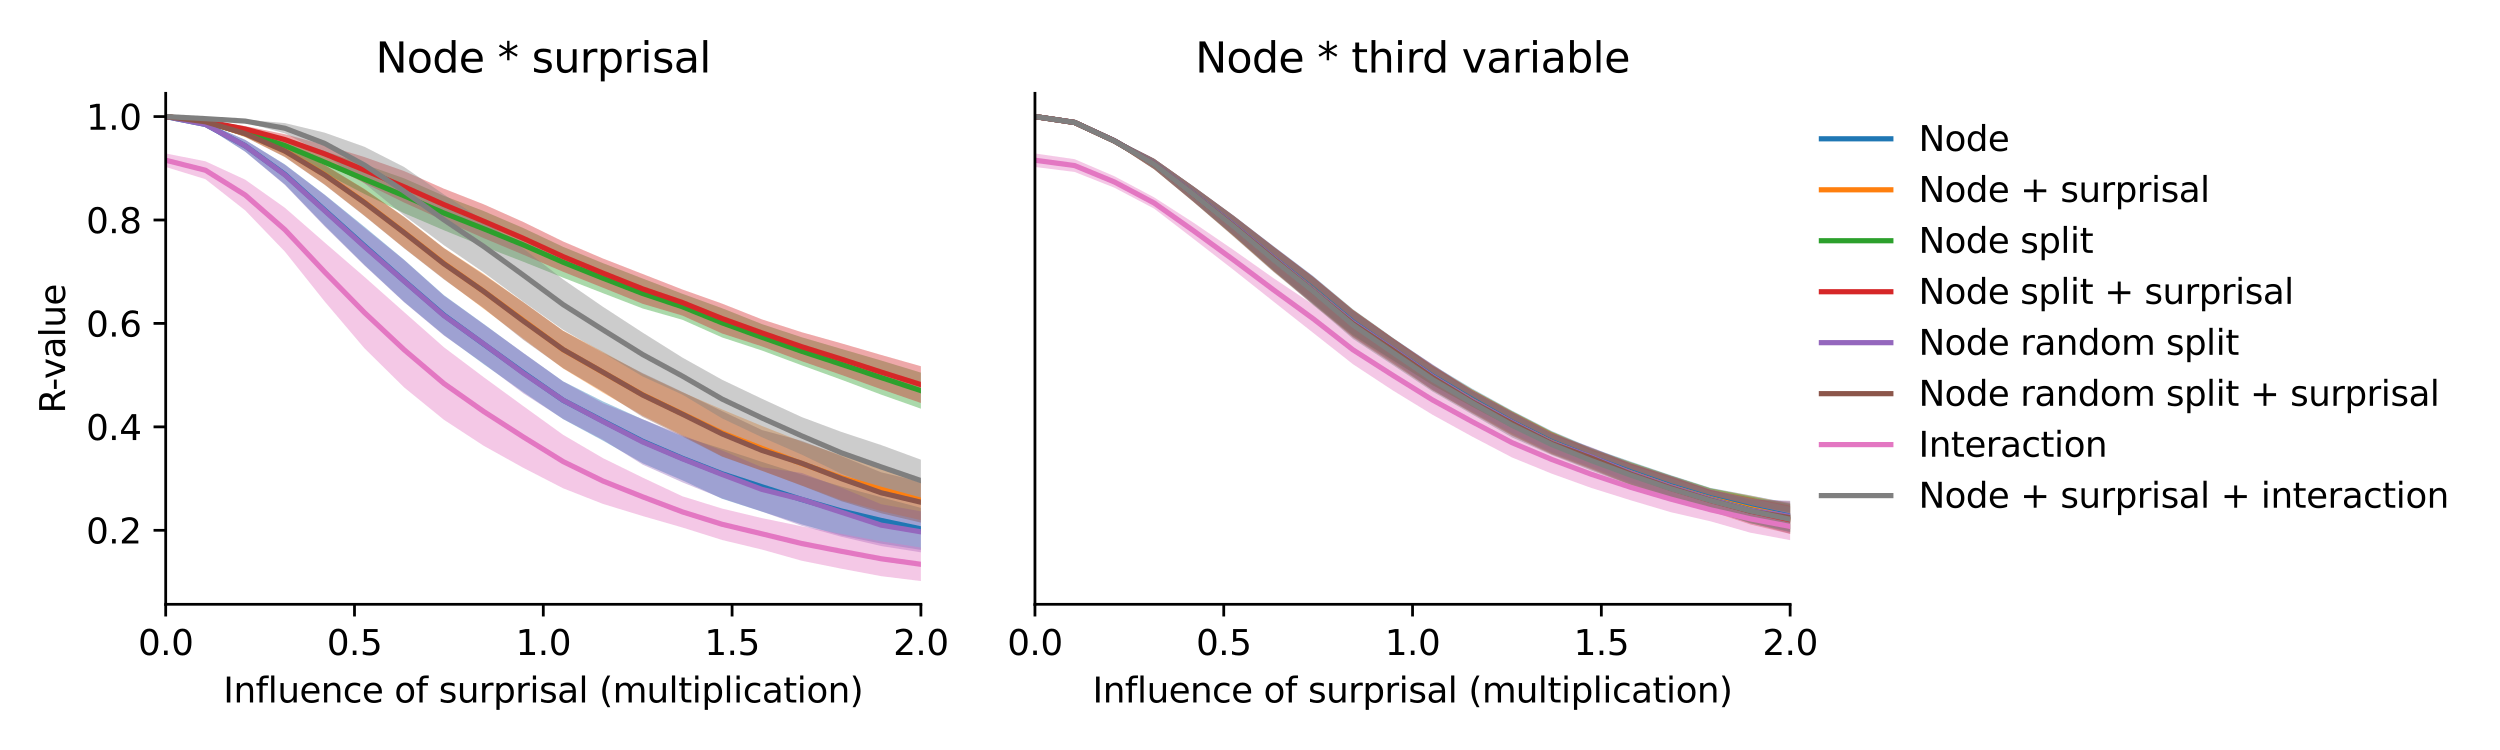 <?xml version="1.0" encoding="utf-8" standalone="no"?>
<!DOCTYPE svg PUBLIC "-//W3C//DTD SVG 1.1//EN"
  "http://www.w3.org/Graphics/SVG/1.1/DTD/svg11.dtd">
<svg xmlns:xlink="http://www.w3.org/1999/xlink" width="720pt" height="216pt" viewBox="0 0 720 216" xmlns="http://www.w3.org/2000/svg" version="1.1">
 <defs>
  <style type="text/css">*{stroke-linejoin: round; stroke-linecap: butt}</style>
 </defs>
 <g id="figure_1">
  <g id="patch_1">
   <path d="M 0 216 
L 720 216 
L 720 0 
L 0 0 
z
" style="fill: #ffffff"/>
  </g>
  <g id="axes_1">
   <g id="patch_2">
    <path d="M 47.72 174.04 
L 265.215 174.04 
L 265.215 26.88 
L 47.72 26.88 
z
" style="fill: #ffffff"/>
   </g>
   <g id="PolyCollection_1">
    <path d="M 47.72 33.569 
L 47.72 33.569 
L 59.167 36.377 
L 70.614 43.67 
L 82.061 53.126 
L 93.508 64.981 
L 104.956 76.305 
L 116.403 86.96 
L 127.85 96.498 
L 139.297 104.893 
L 150.744 112.954 
L 162.191 120.732 
L 173.638 126.903 
L 185.085 133.412 
L 196.532 138.33 
L 207.979 143.664 
L 219.427 147.345 
L 230.874 151.013 
L 242.321 154.215 
L 253.768 156.567 
L 265.215 158.374 
L 265.215 146.268 
L 265.215 146.268 
L 253.768 143.209 
L 242.321 140.114 
L 230.874 136.681 
L 219.427 133.029 
L 207.979 129.249 
L 196.532 125.667 
L 185.085 120.778 
L 173.638 115.607 
L 162.191 109.841 
L 150.744 101.703 
L 139.297 93.299 
L 127.85 85.021 
L 116.403 74.826 
L 104.956 65.315 
L 93.508 56.068 
L 82.061 47.361 
L 70.614 40.291 
L 59.167 35.286 
L 47.72 33.569 
z
" clip-path="url(#p7ab591a602)" style="fill: #1f77b4; fill-opacity: 0.4"/>
   </g>
   <g id="PolyCollection_2">
    <path d="M 47.72 33.569 
L 47.72 33.569 
L 59.167 35.473 
L 70.614 39.464 
L 82.061 45.169 
L 93.508 53.138 
L 104.956 62.09 
L 116.403 71.436 
L 127.85 80.333 
L 139.297 88.944 
L 150.744 97.578 
L 162.191 106.148 
L 173.638 113.105 
L 185.085 119.73 
L 196.532 125.384 
L 207.979 131.422 
L 219.427 135.601 
L 230.874 139.8 
L 242.321 144.047 
L 253.768 147.222 
L 265.215 149.807 
L 265.215 138.332 
L 265.215 138.332 
L 253.768 134.654 
L 242.321 131.109 
L 230.874 127.203 
L 219.427 122.679 
L 207.979 117.93 
L 196.532 112.997 
L 185.085 107.657 
L 173.638 101.317 
L 162.191 95.257 
L 150.744 87.049 
L 139.297 78.87 
L 127.85 71.417 
L 116.403 62.474 
L 104.956 54.413 
L 93.508 47.481 
L 82.061 41.757 
L 70.614 37.478 
L 59.167 34.656 
L 47.72 33.569 
z
" clip-path="url(#p7ab591a602)" style="fill: #ff7f0e; fill-opacity: 0.4"/>
   </g>
   <g id="PolyCollection_3">
    <path d="M 47.72 33.569 
L 47.72 33.569 
L 59.167 35.675 
L 70.614 39.29 
L 82.061 43.947 
L 93.508 49.887 
L 104.956 55.871 
L 116.403 61.419 
L 127.85 66.316 
L 139.297 70.981 
L 150.744 75.401 
L 162.191 79.977 
L 173.638 84.438 
L 185.085 88.845 
L 196.532 92.098 
L 207.979 97.193 
L 219.427 100.945 
L 230.874 105.203 
L 242.321 109.357 
L 253.768 113.656 
L 265.215 117.702 
L 265.215 107.317 
L 265.215 107.317 
L 253.768 103.827 
L 242.321 100.487 
L 230.874 97.128 
L 219.427 93.333 
L 207.979 88.78 
L 196.532 84.608 
L 185.085 80.215 
L 173.638 75.782 
L 162.191 71.098 
L 150.744 65.695 
L 139.297 60.777 
L 127.85 56.41 
L 116.403 51.369 
L 104.956 47.348 
L 93.508 43.554 
L 82.061 39.918 
L 70.614 37.073 
L 59.167 34.824 
L 47.72 33.569 
z
" clip-path="url(#p7ab591a602)" style="fill: #2ca02c; fill-opacity: 0.4"/>
   </g>
   <g id="PolyCollection_4">
    <path d="M 47.72 33.57 
L 47.72 33.57 
L 59.167 35.315 
L 70.614 38.022 
L 82.061 41.754 
L 93.508 46.893 
L 104.956 52.73 
L 116.403 58.351 
L 127.85 63.513 
L 139.297 68.588 
L 150.744 73.379 
L 162.191 78.285 
L 173.638 82.861 
L 185.085 87.508 
L 196.532 90.891 
L 207.979 96.057 
L 219.427 99.76 
L 230.874 104.023 
L 242.321 107.982 
L 253.768 112.105 
L 265.215 116.061 
L 265.215 105.472 
L 265.215 105.472 
L 253.768 102.219 
L 242.321 98.878 
L 230.874 95.67 
L 219.427 91.981 
L 207.979 87.445 
L 196.532 83.377 
L 185.085 78.906 
L 173.638 74.447 
L 162.191 69.551 
L 150.744 63.945 
L 139.297 58.836 
L 127.85 54.349 
L 116.403 49.277 
L 104.956 45.235 
L 93.508 41.739 
L 82.061 38.662 
L 70.614 36.323 
L 59.167 34.567 
L 47.72 33.57 
z
" clip-path="url(#p7ab591a602)" style="fill: #d62728; fill-opacity: 0.4"/>
   </g>
   <g id="PolyCollection_5">
    <path d="M 47.72 33.569 
L 47.72 33.569 
L 59.167 36.383 
L 70.614 43.681 
L 82.061 53.27 
L 93.508 65.205 
L 104.956 76.453 
L 116.403 87.05 
L 127.85 96.627 
L 139.297 104.712 
L 150.744 113.312 
L 162.191 120.659 
L 173.638 126.654 
L 185.085 133.812 
L 196.532 138.92 
L 207.979 143.549 
L 219.427 147.327 
L 230.874 151.428 
L 242.321 154.596 
L 253.768 157.262 
L 265.215 159.08 
L 265.215 147.262 
L 265.215 147.262 
L 253.768 145.22 
L 242.321 140.45 
L 230.874 136.203 
L 219.427 134.564 
L 207.979 129.741 
L 196.532 125.355 
L 185.085 120.741 
L 173.638 116.111 
L 162.191 109.882 
L 150.744 101.66 
L 139.297 93.386 
L 127.85 85.162 
L 116.403 74.908 
L 104.956 65.604 
L 93.508 56.154 
L 82.061 47.466 
L 70.614 40.292 
L 59.167 35.286 
L 47.72 33.569 
z
" clip-path="url(#p7ab591a602)" style="fill: #9467bd; fill-opacity: 0.4"/>
   </g>
   <g id="PolyCollection_6">
    <path d="M 47.72 33.57 
L 47.72 33.57 
L 59.167 35.475 
L 70.614 39.484 
L 82.061 45.27 
L 93.508 53.233 
L 104.956 62.19 
L 116.403 71.52 
L 127.85 80.472 
L 139.297 88.756 
L 150.744 97.901 
L 162.191 106.062 
L 173.638 112.803 
L 185.085 120.081 
L 196.532 125.703 
L 207.979 131.54 
L 219.427 135.572 
L 230.874 139.871 
L 242.321 144.346 
L 253.768 147.822 
L 265.215 150.515 
L 265.215 138.772 
L 265.215 138.772 
L 253.768 136.016 
L 242.321 131.353 
L 230.874 126.956 
L 219.427 123.851 
L 207.979 118.41 
L 196.532 112.87 
L 185.085 107.446 
L 173.638 101.576 
L 162.191 95.292 
L 150.744 87.038 
L 139.297 79.1 
L 127.85 71.473 
L 116.403 62.518 
L 104.956 54.515 
L 93.508 47.551 
L 82.061 41.767 
L 70.614 37.483 
L 59.167 34.658 
L 47.72 33.57 
z
" clip-path="url(#p7ab591a602)" style="fill: #8c564b; fill-opacity: 0.4"/>
   </g>
   <g id="PolyCollection_7">
    <path d="M 47.72 44.197 
L 47.72 48.09 
L 59.167 51.609 
L 70.614 60.591 
L 82.061 72.484 
L 93.508 86.831 
L 104.956 100.306 
L 116.403 111.59 
L 127.85 120.901 
L 139.297 128.387 
L 150.744 134.749 
L 162.191 140.637 
L 173.638 145.126 
L 185.085 148.625 
L 196.532 151.923 
L 207.979 155.526 
L 219.427 158.273 
L 230.874 161.491 
L 242.321 163.788 
L 253.768 165.936 
L 265.215 167.351 
L 265.215 157.692 
L 265.215 157.692 
L 253.768 155.917 
L 242.321 153.766 
L 230.874 151.576 
L 219.427 149.212 
L 207.979 146.476 
L 196.532 142.934 
L 185.085 137.552 
L 173.638 131.938 
L 162.191 125.238 
L 150.744 116.983 
L 139.297 108.624 
L 127.85 100.01 
L 116.403 89.897 
L 104.956 79.741 
L 93.508 69.851 
L 82.061 59.85 
L 70.614 51.742 
L 59.167 46.451 
L 47.72 44.197 
z
" clip-path="url(#p7ab591a602)" style="fill: #e377c2; fill-opacity: 0.4"/>
   </g>
   <g id="PolyCollection_8">
    <path d="M 47.72 33.569 
L 47.72 33.57 
L 59.167 34.255 
L 70.614 35.285 
L 82.061 38.418 
L 93.508 44.421 
L 104.956 52.81 
L 116.403 62.066 
L 127.85 70.626 
L 139.297 78.46 
L 150.744 86.918 
L 162.191 95.001 
L 173.638 101.61 
L 185.085 108.42 
L 196.532 113.658 
L 207.979 120.505 
L 219.427 125.925 
L 230.874 130.936 
L 242.321 136.442 
L 253.768 140.768 
L 265.215 144.423 
L 265.215 132.386 
L 265.215 132.386 
L 253.768 128.172 
L 242.321 124.39 
L 230.874 120.115 
L 219.427 114.834 
L 207.979 109.378 
L 196.532 102.984 
L 185.085 95.796 
L 173.638 88.35 
L 162.191 80.47 
L 150.744 71.611 
L 139.297 63.51 
L 127.85 56.014 
L 116.403 48.107 
L 104.956 42.275 
L 93.508 38.206 
L 82.061 35.448 
L 70.614 34.466 
L 59.167 34.089 
L 47.72 33.569 
z
" clip-path="url(#p7ab591a602)" style="fill: #7f7f7f; fill-opacity: 0.4"/>
   </g>
   <g id="matplotlib.axis_1">
    <g id="xtick_1">
     <g id="line2d_1">
      <defs>
       <path id="m43d981a187" d="M 0 0 
L 0 3.5 
" style="stroke: #000000; stroke-width: 0.8"/>
      </defs>
      <g>
       <use xlink:href="#m43d981a187" x="47.72" y="174.04" style="stroke: #000000; stroke-width: 0.8"/>
      </g>
     </g>
     <g id="text_1">
      <!-- 0.0 -->
      <g transform="translate(39.768 188.638)scale(0.1 -0.1)">
       <defs>
        <path id="DejaVuSans-30" d="M 2034 4250 
Q 1547 4250 1301 3770 
Q 1056 3291 1056 2328 
Q 1056 1369 1301 889 
Q 1547 409 2034 409 
Q 2525 409 2770 889 
Q 3016 1369 3016 2328 
Q 3016 3291 2770 3770 
Q 2525 4250 2034 4250 
z
M 2034 4750 
Q 2819 4750 3233 4129 
Q 3647 3509 3647 2328 
Q 3647 1150 3233 529 
Q 2819 -91 2034 -91 
Q 1250 -91 836 529 
Q 422 1150 422 2328 
Q 422 3509 836 4129 
Q 1250 4750 2034 4750 
z
" transform="scale(0.016)"/>
        <path id="DejaVuSans-2e" d="M 684 794 
L 1344 794 
L 1344 0 
L 684 0 
L 684 794 
z
" transform="scale(0.016)"/>
       </defs>
       <use xlink:href="#DejaVuSans-30"/>
       <use xlink:href="#DejaVuSans-2e" x="63.623"/>
       <use xlink:href="#DejaVuSans-30" x="95.41"/>
      </g>
     </g>
    </g>
    <g id="xtick_2">
     <g id="line2d_2">
      <g>
       <use xlink:href="#m43d981a187" x="102.094" y="174.04" style="stroke: #000000; stroke-width: 0.8"/>
      </g>
     </g>
     <g id="text_2">
      <!-- 0.5 -->
      <g transform="translate(94.142 188.638)scale(0.1 -0.1)">
       <defs>
        <path id="DejaVuSans-35" d="M 691 4666 
L 3169 4666 
L 3169 4134 
L 1269 4134 
L 1269 2991 
Q 1406 3038 1543 3061 
Q 1681 3084 1819 3084 
Q 2600 3084 3056 2656 
Q 3513 2228 3513 1497 
Q 3513 744 3044 326 
Q 2575 -91 1722 -91 
Q 1428 -91 1123 -41 
Q 819 9 494 109 
L 494 744 
Q 775 591 1075 516 
Q 1375 441 1709 441 
Q 2250 441 2565 725 
Q 2881 1009 2881 1497 
Q 2881 1984 2565 2268 
Q 2250 2553 1709 2553 
Q 1456 2553 1204 2497 
Q 953 2441 691 2322 
L 691 4666 
z
" transform="scale(0.016)"/>
       </defs>
       <use xlink:href="#DejaVuSans-30"/>
       <use xlink:href="#DejaVuSans-2e" x="63.623"/>
       <use xlink:href="#DejaVuSans-35" x="95.41"/>
      </g>
     </g>
    </g>
    <g id="xtick_3">
     <g id="line2d_3">
      <g>
       <use xlink:href="#m43d981a187" x="156.468" y="174.04" style="stroke: #000000; stroke-width: 0.8"/>
      </g>
     </g>
     <g id="text_3">
      <!-- 1.0 -->
      <g transform="translate(148.516 188.638)scale(0.1 -0.1)">
       <defs>
        <path id="DejaVuSans-31" d="M 794 531 
L 1825 531 
L 1825 4091 
L 703 3866 
L 703 4441 
L 1819 4666 
L 2450 4666 
L 2450 531 
L 3481 531 
L 3481 0 
L 794 0 
L 794 531 
z
" transform="scale(0.016)"/>
       </defs>
       <use xlink:href="#DejaVuSans-31"/>
       <use xlink:href="#DejaVuSans-2e" x="63.623"/>
       <use xlink:href="#DejaVuSans-30" x="95.41"/>
      </g>
     </g>
    </g>
    <g id="xtick_4">
     <g id="line2d_4">
      <g>
       <use xlink:href="#m43d981a187" x="210.841" y="174.04" style="stroke: #000000; stroke-width: 0.8"/>
      </g>
     </g>
     <g id="text_4">
      <!-- 1.5 -->
      <g transform="translate(202.89 188.638)scale(0.1 -0.1)">
       <use xlink:href="#DejaVuSans-31"/>
       <use xlink:href="#DejaVuSans-2e" x="63.623"/>
       <use xlink:href="#DejaVuSans-35" x="95.41"/>
      </g>
     </g>
    </g>
    <g id="xtick_5">
     <g id="line2d_5">
      <g>
       <use xlink:href="#m43d981a187" x="265.215" y="174.04" style="stroke: #000000; stroke-width: 0.8"/>
      </g>
     </g>
     <g id="text_5">
      <!-- 2.0 -->
      <g transform="translate(257.263 188.638)scale(0.1 -0.1)">
       <defs>
        <path id="DejaVuSans-32" d="M 1228 531 
L 3431 531 
L 3431 0 
L 469 0 
L 469 531 
Q 828 903 1448 1529 
Q 2069 2156 2228 2338 
Q 2531 2678 2651 2914 
Q 2772 3150 2772 3378 
Q 2772 3750 2511 3984 
Q 2250 4219 1831 4219 
Q 1534 4219 1204 4116 
Q 875 4013 500 3803 
L 500 4441 
Q 881 4594 1212 4672 
Q 1544 4750 1819 4750 
Q 2544 4750 2975 4387 
Q 3406 4025 3406 3419 
Q 3406 3131 3298 2873 
Q 3191 2616 2906 2266 
Q 2828 2175 2409 1742 
Q 1991 1309 1228 531 
z
" transform="scale(0.016)"/>
       </defs>
       <use xlink:href="#DejaVuSans-32"/>
       <use xlink:href="#DejaVuSans-2e" x="63.623"/>
       <use xlink:href="#DejaVuSans-30" x="95.41"/>
      </g>
     </g>
    </g>
    <g id="text_6">
     <!-- Influence of surprisal (multiplication) -->
     <g transform="translate(64.321 202.317)scale(0.1 -0.1)">
      <defs>
       <path id="DejaVuSans-49" d="M 628 4666 
L 1259 4666 
L 1259 0 
L 628 0 
L 628 4666 
z
" transform="scale(0.016)"/>
       <path id="DejaVuSans-6e" d="M 3513 2113 
L 3513 0 
L 2938 0 
L 2938 2094 
Q 2938 2591 2744 2837 
Q 2550 3084 2163 3084 
Q 1697 3084 1428 2787 
Q 1159 2491 1159 1978 
L 1159 0 
L 581 0 
L 581 3500 
L 1159 3500 
L 1159 2956 
Q 1366 3272 1645 3428 
Q 1925 3584 2291 3584 
Q 2894 3584 3203 3211 
Q 3513 2838 3513 2113 
z
" transform="scale(0.016)"/>
       <path id="DejaVuSans-66" d="M 2375 4863 
L 2375 4384 
L 1825 4384 
Q 1516 4384 1395 4259 
Q 1275 4134 1275 3809 
L 1275 3500 
L 2222 3500 
L 2222 3053 
L 1275 3053 
L 1275 0 
L 697 0 
L 697 3053 
L 147 3053 
L 147 3500 
L 697 3500 
L 697 3744 
Q 697 4328 969 4595 
Q 1241 4863 1831 4863 
L 2375 4863 
z
" transform="scale(0.016)"/>
       <path id="DejaVuSans-6c" d="M 603 4863 
L 1178 4863 
L 1178 0 
L 603 0 
L 603 4863 
z
" transform="scale(0.016)"/>
       <path id="DejaVuSans-75" d="M 544 1381 
L 544 3500 
L 1119 3500 
L 1119 1403 
Q 1119 906 1312 657 
Q 1506 409 1894 409 
Q 2359 409 2629 706 
Q 2900 1003 2900 1516 
L 2900 3500 
L 3475 3500 
L 3475 0 
L 2900 0 
L 2900 538 
Q 2691 219 2414 64 
Q 2138 -91 1772 -91 
Q 1169 -91 856 284 
Q 544 659 544 1381 
z
M 1991 3584 
L 1991 3584 
z
" transform="scale(0.016)"/>
       <path id="DejaVuSans-65" d="M 3597 1894 
L 3597 1613 
L 953 1613 
Q 991 1019 1311 708 
Q 1631 397 2203 397 
Q 2534 397 2845 478 
Q 3156 559 3463 722 
L 3463 178 
Q 3153 47 2828 -22 
Q 2503 -91 2169 -91 
Q 1331 -91 842 396 
Q 353 884 353 1716 
Q 353 2575 817 3079 
Q 1281 3584 2069 3584 
Q 2775 3584 3186 3129 
Q 3597 2675 3597 1894 
z
M 3022 2063 
Q 3016 2534 2758 2815 
Q 2500 3097 2075 3097 
Q 1594 3097 1305 2825 
Q 1016 2553 972 2059 
L 3022 2063 
z
" transform="scale(0.016)"/>
       <path id="DejaVuSans-63" d="M 3122 3366 
L 3122 2828 
Q 2878 2963 2633 3030 
Q 2388 3097 2138 3097 
Q 1578 3097 1268 2742 
Q 959 2388 959 1747 
Q 959 1106 1268 751 
Q 1578 397 2138 397 
Q 2388 397 2633 464 
Q 2878 531 3122 666 
L 3122 134 
Q 2881 22 2623 -34 
Q 2366 -91 2075 -91 
Q 1284 -91 818 406 
Q 353 903 353 1747 
Q 353 2603 823 3093 
Q 1294 3584 2113 3584 
Q 2378 3584 2631 3529 
Q 2884 3475 3122 3366 
z
" transform="scale(0.016)"/>
       <path id="DejaVuSans-20" transform="scale(0.016)"/>
       <path id="DejaVuSans-6f" d="M 1959 3097 
Q 1497 3097 1228 2736 
Q 959 2375 959 1747 
Q 959 1119 1226 758 
Q 1494 397 1959 397 
Q 2419 397 2687 759 
Q 2956 1122 2956 1747 
Q 2956 2369 2687 2733 
Q 2419 3097 1959 3097 
z
M 1959 3584 
Q 2709 3584 3137 3096 
Q 3566 2609 3566 1747 
Q 3566 888 3137 398 
Q 2709 -91 1959 -91 
Q 1206 -91 779 398 
Q 353 888 353 1747 
Q 353 2609 779 3096 
Q 1206 3584 1959 3584 
z
" transform="scale(0.016)"/>
       <path id="DejaVuSans-73" d="M 2834 3397 
L 2834 2853 
Q 2591 2978 2328 3040 
Q 2066 3103 1784 3103 
Q 1356 3103 1142 2972 
Q 928 2841 928 2578 
Q 928 2378 1081 2264 
Q 1234 2150 1697 2047 
L 1894 2003 
Q 2506 1872 2764 1633 
Q 3022 1394 3022 966 
Q 3022 478 2636 193 
Q 2250 -91 1575 -91 
Q 1294 -91 989 -36 
Q 684 19 347 128 
L 347 722 
Q 666 556 975 473 
Q 1284 391 1588 391 
Q 1994 391 2212 530 
Q 2431 669 2431 922 
Q 2431 1156 2273 1281 
Q 2116 1406 1581 1522 
L 1381 1569 
Q 847 1681 609 1914 
Q 372 2147 372 2553 
Q 372 3047 722 3315 
Q 1072 3584 1716 3584 
Q 2034 3584 2315 3537 
Q 2597 3491 2834 3397 
z
" transform="scale(0.016)"/>
       <path id="DejaVuSans-72" d="M 2631 2963 
Q 2534 3019 2420 3045 
Q 2306 3072 2169 3072 
Q 1681 3072 1420 2755 
Q 1159 2438 1159 1844 
L 1159 0 
L 581 0 
L 581 3500 
L 1159 3500 
L 1159 2956 
Q 1341 3275 1631 3429 
Q 1922 3584 2338 3584 
Q 2397 3584 2469 3576 
Q 2541 3569 2628 3553 
L 2631 2963 
z
" transform="scale(0.016)"/>
       <path id="DejaVuSans-70" d="M 1159 525 
L 1159 -1331 
L 581 -1331 
L 581 3500 
L 1159 3500 
L 1159 2969 
Q 1341 3281 1617 3432 
Q 1894 3584 2278 3584 
Q 2916 3584 3314 3078 
Q 3713 2572 3713 1747 
Q 3713 922 3314 415 
Q 2916 -91 2278 -91 
Q 1894 -91 1617 61 
Q 1341 213 1159 525 
z
M 3116 1747 
Q 3116 2381 2855 2742 
Q 2594 3103 2138 3103 
Q 1681 3103 1420 2742 
Q 1159 2381 1159 1747 
Q 1159 1113 1420 752 
Q 1681 391 2138 391 
Q 2594 391 2855 752 
Q 3116 1113 3116 1747 
z
" transform="scale(0.016)"/>
       <path id="DejaVuSans-69" d="M 603 3500 
L 1178 3500 
L 1178 0 
L 603 0 
L 603 3500 
z
M 603 4863 
L 1178 4863 
L 1178 4134 
L 603 4134 
L 603 4863 
z
" transform="scale(0.016)"/>
       <path id="DejaVuSans-61" d="M 2194 1759 
Q 1497 1759 1228 1600 
Q 959 1441 959 1056 
Q 959 750 1161 570 
Q 1363 391 1709 391 
Q 2188 391 2477 730 
Q 2766 1069 2766 1631 
L 2766 1759 
L 2194 1759 
z
M 3341 1997 
L 3341 0 
L 2766 0 
L 2766 531 
Q 2569 213 2275 61 
Q 1981 -91 1556 -91 
Q 1019 -91 701 211 
Q 384 513 384 1019 
Q 384 1609 779 1909 
Q 1175 2209 1959 2209 
L 2766 2209 
L 2766 2266 
Q 2766 2663 2505 2880 
Q 2244 3097 1772 3097 
Q 1472 3097 1187 3025 
Q 903 2953 641 2809 
L 641 3341 
Q 956 3463 1253 3523 
Q 1550 3584 1831 3584 
Q 2591 3584 2966 3190 
Q 3341 2797 3341 1997 
z
" transform="scale(0.016)"/>
       <path id="DejaVuSans-28" d="M 1984 4856 
Q 1566 4138 1362 3434 
Q 1159 2731 1159 2009 
Q 1159 1288 1364 580 
Q 1569 -128 1984 -844 
L 1484 -844 
Q 1016 -109 783 600 
Q 550 1309 550 2009 
Q 550 2706 781 3412 
Q 1013 4119 1484 4856 
L 1984 4856 
z
" transform="scale(0.016)"/>
       <path id="DejaVuSans-6d" d="M 3328 2828 
Q 3544 3216 3844 3400 
Q 4144 3584 4550 3584 
Q 5097 3584 5394 3201 
Q 5691 2819 5691 2113 
L 5691 0 
L 5113 0 
L 5113 2094 
Q 5113 2597 4934 2840 
Q 4756 3084 4391 3084 
Q 3944 3084 3684 2787 
Q 3425 2491 3425 1978 
L 3425 0 
L 2847 0 
L 2847 2094 
Q 2847 2600 2669 2842 
Q 2491 3084 2119 3084 
Q 1678 3084 1418 2786 
Q 1159 2488 1159 1978 
L 1159 0 
L 581 0 
L 581 3500 
L 1159 3500 
L 1159 2956 
Q 1356 3278 1631 3431 
Q 1906 3584 2284 3584 
Q 2666 3584 2933 3390 
Q 3200 3197 3328 2828 
z
" transform="scale(0.016)"/>
       <path id="DejaVuSans-74" d="M 1172 4494 
L 1172 3500 
L 2356 3500 
L 2356 3053 
L 1172 3053 
L 1172 1153 
Q 1172 725 1289 603 
Q 1406 481 1766 481 
L 2356 481 
L 2356 0 
L 1766 0 
Q 1100 0 847 248 
Q 594 497 594 1153 
L 594 3053 
L 172 3053 
L 172 3500 
L 594 3500 
L 594 4494 
L 1172 4494 
z
" transform="scale(0.016)"/>
       <path id="DejaVuSans-29" d="M 513 4856 
L 1013 4856 
Q 1481 4119 1714 3412 
Q 1947 2706 1947 2009 
Q 1947 1309 1714 600 
Q 1481 -109 1013 -844 
L 513 -844 
Q 928 -128 1133 580 
Q 1338 1288 1338 2009 
Q 1338 2731 1133 3434 
Q 928 4138 513 4856 
z
" transform="scale(0.016)"/>
      </defs>
      <use xlink:href="#DejaVuSans-49"/>
      <use xlink:href="#DejaVuSans-6e" x="29.492"/>
      <use xlink:href="#DejaVuSans-66" x="92.871"/>
      <use xlink:href="#DejaVuSans-6c" x="128.076"/>
      <use xlink:href="#DejaVuSans-75" x="155.859"/>
      <use xlink:href="#DejaVuSans-65" x="219.238"/>
      <use xlink:href="#DejaVuSans-6e" x="280.762"/>
      <use xlink:href="#DejaVuSans-63" x="344.141"/>
      <use xlink:href="#DejaVuSans-65" x="399.121"/>
      <use xlink:href="#DejaVuSans-20" x="460.645"/>
      <use xlink:href="#DejaVuSans-6f" x="492.432"/>
      <use xlink:href="#DejaVuSans-66" x="553.613"/>
      <use xlink:href="#DejaVuSans-20" x="588.818"/>
      <use xlink:href="#DejaVuSans-73" x="620.605"/>
      <use xlink:href="#DejaVuSans-75" x="672.705"/>
      <use xlink:href="#DejaVuSans-72" x="736.084"/>
      <use xlink:href="#DejaVuSans-70" x="777.197"/>
      <use xlink:href="#DejaVuSans-72" x="840.674"/>
      <use xlink:href="#DejaVuSans-69" x="881.787"/>
      <use xlink:href="#DejaVuSans-73" x="909.57"/>
      <use xlink:href="#DejaVuSans-61" x="961.67"/>
      <use xlink:href="#DejaVuSans-6c" x="1022.949"/>
      <use xlink:href="#DejaVuSans-20" x="1050.732"/>
      <use xlink:href="#DejaVuSans-28" x="1082.52"/>
      <use xlink:href="#DejaVuSans-6d" x="1121.533"/>
      <use xlink:href="#DejaVuSans-75" x="1218.945"/>
      <use xlink:href="#DejaVuSans-6c" x="1282.324"/>
      <use xlink:href="#DejaVuSans-74" x="1310.107"/>
      <use xlink:href="#DejaVuSans-69" x="1349.316"/>
      <use xlink:href="#DejaVuSans-70" x="1377.1"/>
      <use xlink:href="#DejaVuSans-6c" x="1440.576"/>
      <use xlink:href="#DejaVuSans-69" x="1468.359"/>
      <use xlink:href="#DejaVuSans-63" x="1496.143"/>
      <use xlink:href="#DejaVuSans-61" x="1551.123"/>
      <use xlink:href="#DejaVuSans-74" x="1612.402"/>
      <use xlink:href="#DejaVuSans-69" x="1651.611"/>
      <use xlink:href="#DejaVuSans-6f" x="1679.395"/>
      <use xlink:href="#DejaVuSans-6e" x="1740.576"/>
      <use xlink:href="#DejaVuSans-29" x="1803.955"/>
     </g>
    </g>
   </g>
   <g id="matplotlib.axis_2">
    <g id="ytick_1">
     <g id="line2d_6">
      <defs>
       <path id="m4051626577" d="M 0 0 
L -3.5 0 
" style="stroke: #000000; stroke-width: 0.8"/>
      </defs>
      <g>
       <use xlink:href="#m4051626577" x="47.72" y="152.724" style="stroke: #000000; stroke-width: 0.8"/>
      </g>
     </g>
     <g id="text_7">
      <!-- 0.2 -->
      <g transform="translate(24.817 156.523)scale(0.1 -0.1)">
       <use xlink:href="#DejaVuSans-30"/>
       <use xlink:href="#DejaVuSans-2e" x="63.623"/>
       <use xlink:href="#DejaVuSans-32" x="95.41"/>
      </g>
     </g>
    </g>
    <g id="ytick_2">
     <g id="line2d_7">
      <g>
       <use xlink:href="#m4051626577" x="47.72" y="122.935" style="stroke: #000000; stroke-width: 0.8"/>
      </g>
     </g>
     <g id="text_8">
      <!-- 0.4 -->
      <g transform="translate(24.817 126.734)scale(0.1 -0.1)">
       <defs>
        <path id="DejaVuSans-34" d="M 2419 4116 
L 825 1625 
L 2419 1625 
L 2419 4116 
z
M 2253 4666 
L 3047 4666 
L 3047 1625 
L 3713 1625 
L 3713 1100 
L 3047 1100 
L 3047 0 
L 2419 0 
L 2419 1100 
L 313 1100 
L 313 1709 
L 2253 4666 
z
" transform="scale(0.016)"/>
       </defs>
       <use xlink:href="#DejaVuSans-30"/>
       <use xlink:href="#DejaVuSans-2e" x="63.623"/>
       <use xlink:href="#DejaVuSans-34" x="95.41"/>
      </g>
     </g>
    </g>
    <g id="ytick_3">
     <g id="line2d_8">
      <g>
       <use xlink:href="#m4051626577" x="47.72" y="93.146" style="stroke: #000000; stroke-width: 0.8"/>
      </g>
     </g>
     <g id="text_9">
      <!-- 0.6 -->
      <g transform="translate(24.817 96.946)scale(0.1 -0.1)">
       <defs>
        <path id="DejaVuSans-36" d="M 2113 2584 
Q 1688 2584 1439 2293 
Q 1191 2003 1191 1497 
Q 1191 994 1439 701 
Q 1688 409 2113 409 
Q 2538 409 2786 701 
Q 3034 994 3034 1497 
Q 3034 2003 2786 2293 
Q 2538 2584 2113 2584 
z
M 3366 4563 
L 3366 3988 
Q 3128 4100 2886 4159 
Q 2644 4219 2406 4219 
Q 1781 4219 1451 3797 
Q 1122 3375 1075 2522 
Q 1259 2794 1537 2939 
Q 1816 3084 2150 3084 
Q 2853 3084 3261 2657 
Q 3669 2231 3669 1497 
Q 3669 778 3244 343 
Q 2819 -91 2113 -91 
Q 1303 -91 875 529 
Q 447 1150 447 2328 
Q 447 3434 972 4092 
Q 1497 4750 2381 4750 
Q 2619 4750 2861 4703 
Q 3103 4656 3366 4563 
z
" transform="scale(0.016)"/>
       </defs>
       <use xlink:href="#DejaVuSans-30"/>
       <use xlink:href="#DejaVuSans-2e" x="63.623"/>
       <use xlink:href="#DejaVuSans-36" x="95.41"/>
      </g>
     </g>
    </g>
    <g id="ytick_4">
     <g id="line2d_9">
      <g>
       <use xlink:href="#m4051626577" x="47.72" y="63.358" style="stroke: #000000; stroke-width: 0.8"/>
      </g>
     </g>
     <g id="text_10">
      <!-- 0.8 -->
      <g transform="translate(24.817 67.157)scale(0.1 -0.1)">
       <defs>
        <path id="DejaVuSans-38" d="M 2034 2216 
Q 1584 2216 1326 1975 
Q 1069 1734 1069 1313 
Q 1069 891 1326 650 
Q 1584 409 2034 409 
Q 2484 409 2743 651 
Q 3003 894 3003 1313 
Q 3003 1734 2745 1975 
Q 2488 2216 2034 2216 
z
M 1403 2484 
Q 997 2584 770 2862 
Q 544 3141 544 3541 
Q 544 4100 942 4425 
Q 1341 4750 2034 4750 
Q 2731 4750 3128 4425 
Q 3525 4100 3525 3541 
Q 3525 3141 3298 2862 
Q 3072 2584 2669 2484 
Q 3125 2378 3379 2068 
Q 3634 1759 3634 1313 
Q 3634 634 3220 271 
Q 2806 -91 2034 -91 
Q 1263 -91 848 271 
Q 434 634 434 1313 
Q 434 1759 690 2068 
Q 947 2378 1403 2484 
z
M 1172 3481 
Q 1172 3119 1398 2916 
Q 1625 2713 2034 2713 
Q 2441 2713 2670 2916 
Q 2900 3119 2900 3481 
Q 2900 3844 2670 4047 
Q 2441 4250 2034 4250 
Q 1625 4250 1398 4047 
Q 1172 3844 1172 3481 
z
" transform="scale(0.016)"/>
       </defs>
       <use xlink:href="#DejaVuSans-30"/>
       <use xlink:href="#DejaVuSans-2e" x="63.623"/>
       <use xlink:href="#DejaVuSans-38" x="95.41"/>
      </g>
     </g>
    </g>
    <g id="ytick_5">
     <g id="line2d_10">
      <g>
       <use xlink:href="#m4051626577" x="47.72" y="33.569" style="stroke: #000000; stroke-width: 0.8"/>
      </g>
     </g>
     <g id="text_11">
      <!-- 1.0 -->
      <g transform="translate(24.817 37.368)scale(0.1 -0.1)">
       <use xlink:href="#DejaVuSans-31"/>
       <use xlink:href="#DejaVuSans-2e" x="63.623"/>
       <use xlink:href="#DejaVuSans-30" x="95.41"/>
      </g>
     </g>
    </g>
    <g id="text_12">
     <!-- R-value -->
     <g transform="translate(18.737 119.065)rotate(-90)scale(0.1 -0.1)">
      <defs>
       <path id="DejaVuSans-52" d="M 2841 2188 
Q 3044 2119 3236 1894 
Q 3428 1669 3622 1275 
L 4263 0 
L 3584 0 
L 2988 1197 
Q 2756 1666 2539 1819 
Q 2322 1972 1947 1972 
L 1259 1972 
L 1259 0 
L 628 0 
L 628 4666 
L 2053 4666 
Q 2853 4666 3247 4331 
Q 3641 3997 3641 3322 
Q 3641 2881 3436 2590 
Q 3231 2300 2841 2188 
z
M 1259 4147 
L 1259 2491 
L 2053 2491 
Q 2509 2491 2742 2702 
Q 2975 2913 2975 3322 
Q 2975 3731 2742 3939 
Q 2509 4147 2053 4147 
L 1259 4147 
z
" transform="scale(0.016)"/>
       <path id="DejaVuSans-2d" d="M 313 2009 
L 1997 2009 
L 1997 1497 
L 313 1497 
L 313 2009 
z
" transform="scale(0.016)"/>
       <path id="DejaVuSans-76" d="M 191 3500 
L 800 3500 
L 1894 563 
L 2988 3500 
L 3597 3500 
L 2284 0 
L 1503 0 
L 191 3500 
z
" transform="scale(0.016)"/>
      </defs>
      <use xlink:href="#DejaVuSans-52"/>
      <use xlink:href="#DejaVuSans-2d" x="65.482"/>
      <use xlink:href="#DejaVuSans-76" x="98.941"/>
      <use xlink:href="#DejaVuSans-61" x="158.121"/>
      <use xlink:href="#DejaVuSans-6c" x="219.4"/>
      <use xlink:href="#DejaVuSans-75" x="247.184"/>
      <use xlink:href="#DejaVuSans-65" x="310.562"/>
     </g>
    </g>
   </g>
   <g id="line2d_11">
    <path d="M 47.72 33.569 
L 59.167 35.831 
L 70.614 41.98 
L 82.061 50.243 
L 93.508 60.524 
L 104.956 70.81 
L 116.403 80.893 
L 127.85 90.76 
L 139.297 99.096 
L 150.744 107.329 
L 162.191 115.286 
L 173.638 121.255 
L 185.085 127.095 
L 196.532 131.999 
L 207.979 136.456 
L 219.427 140.187 
L 230.874 143.847 
L 242.321 147.164 
L 253.768 149.888 
L 265.215 152.321 
" clip-path="url(#p7ab591a602)" style="fill: none; stroke: #1f77b4; stroke-width: 1.5; stroke-linecap: square"/>
   </g>
   <g id="line2d_12">
    <path d="M 47.72 33.569 
L 59.167 35.065 
L 70.614 38.471 
L 82.061 43.463 
L 93.508 50.31 
L 104.956 58.251 
L 116.403 66.955 
L 127.85 75.875 
L 139.297 83.907 
L 150.744 92.313 
L 162.191 100.703 
L 173.638 107.211 
L 185.085 113.693 
L 196.532 119.191 
L 207.979 124.676 
L 219.427 129.14 
L 230.874 133.502 
L 242.321 137.578 
L 253.768 140.938 
L 265.215 144.07 
" clip-path="url(#p7ab591a602)" style="fill: none; stroke: #ff7f0e; stroke-width: 1.5; stroke-linecap: square"/>
   </g>
   <g id="line2d_13">
    <path d="M 47.72 33.569 
L 59.167 35.25 
L 70.614 38.181 
L 82.061 41.932 
L 93.508 46.721 
L 104.956 51.609 
L 116.403 56.394 
L 127.85 61.363 
L 139.297 65.879 
L 150.744 70.548 
L 162.191 75.537 
L 173.638 80.11 
L 185.085 84.53 
L 196.532 88.353 
L 207.979 92.987 
L 219.427 97.139 
L 230.874 101.165 
L 242.321 104.922 
L 253.768 108.741 
L 265.215 112.509 
" clip-path="url(#p7ab591a602)" style="fill: none; stroke: #2ca02c; stroke-width: 1.5; stroke-linecap: square"/>
   </g>
   <g id="line2d_14">
    <path d="M 47.72 33.57 
L 59.167 34.941 
L 70.614 37.173 
L 82.061 40.208 
L 93.508 44.316 
L 104.956 48.982 
L 116.403 53.814 
L 127.85 58.931 
L 139.297 63.712 
L 150.744 68.662 
L 162.191 73.918 
L 173.638 78.654 
L 185.085 83.207 
L 196.532 87.134 
L 207.979 91.751 
L 219.427 95.87 
L 230.874 99.846 
L 242.321 103.43 
L 253.768 107.162 
L 265.215 110.766 
" clip-path="url(#p7ab591a602)" style="fill: none; stroke: #d62728; stroke-width: 1.5; stroke-linecap: square"/>
   </g>
   <g id="line2d_15">
    <path d="M 47.72 33.569 
L 59.167 35.834 
L 70.614 41.987 
L 82.061 50.368 
L 93.508 60.68 
L 104.956 71.029 
L 116.403 80.979 
L 127.85 90.894 
L 139.297 99.049 
L 150.744 107.486 
L 162.191 115.27 
L 173.638 121.382 
L 185.085 127.276 
L 196.532 132.137 
L 207.979 136.645 
L 219.427 140.946 
L 230.874 143.816 
L 242.321 147.523 
L 253.768 151.241 
L 265.215 153.171 
" clip-path="url(#p7ab591a602)" style="fill: none; stroke: #9467bd; stroke-width: 1.5; stroke-linecap: square"/>
   </g>
   <g id="line2d_16">
    <path d="M 47.72 33.57 
L 59.167 35.067 
L 70.614 38.483 
L 82.061 43.519 
L 93.508 50.392 
L 104.956 58.352 
L 116.403 67.019 
L 127.85 75.973 
L 139.297 83.928 
L 150.744 92.469 
L 162.191 100.677 
L 173.638 107.19 
L 185.085 113.764 
L 196.532 119.286 
L 207.979 124.975 
L 219.427 129.712 
L 230.874 133.413 
L 242.321 137.85 
L 253.768 141.919 
L 265.215 144.644 
" clip-path="url(#p7ab591a602)" style="fill: none; stroke: #8c564b; stroke-width: 1.5; stroke-linecap: square"/>
   </g>
   <g id="line2d_17">
    <path d="M 47.72 46.144 
L 59.167 49.03 
L 70.614 56.166 
L 82.061 66.167 
L 93.508 78.341 
L 104.956 90.023 
L 116.403 100.743 
L 127.85 110.456 
L 139.297 118.505 
L 150.744 125.866 
L 162.191 132.937 
L 173.638 138.532 
L 185.085 143.089 
L 196.532 147.429 
L 207.979 151.001 
L 219.427 153.742 
L 230.874 156.534 
L 242.321 158.777 
L 253.768 160.926 
L 265.215 162.521 
" clip-path="url(#p7ab591a602)" style="fill: none; stroke: #e377c2; stroke-width: 1.5; stroke-linecap: square"/>
   </g>
   <g id="line2d_18">
    <path d="M 47.72 33.569 
L 59.167 34.172 
L 70.614 34.875 
L 82.061 36.933 
L 93.508 41.313 
L 104.956 47.543 
L 116.403 55.086 
L 127.85 63.32 
L 139.297 70.985 
L 150.744 79.265 
L 162.191 87.736 
L 173.638 94.98 
L 185.085 102.108 
L 196.532 108.321 
L 207.979 114.941 
L 219.427 120.379 
L 230.874 125.525 
L 242.321 130.416 
L 253.768 134.47 
L 265.215 138.405 
" clip-path="url(#p7ab591a602)" style="fill: none; stroke: #7f7f7f; stroke-width: 1.5; stroke-linecap: square"/>
   </g>
   <g id="patch_3">
    <path d="M 47.72 174.04 
L 47.72 26.88 
" style="fill: none; stroke: #000000; stroke-width: 0.8; stroke-linejoin: miter; stroke-linecap: square"/>
   </g>
   <g id="patch_4">
    <path d="M 47.72 174.04 
L 265.215 174.04 
" style="fill: none; stroke: #000000; stroke-width: 0.8; stroke-linejoin: miter; stroke-linecap: square"/>
   </g>
   <g id="text_13">
    <!-- Node * surprisal -->
    <g transform="translate(108.186 20.88)scale(0.12 -0.12)">
     <defs>
      <path id="DejaVuSans-4e" d="M 628 4666 
L 1478 4666 
L 3547 763 
L 3547 4666 
L 4159 4666 
L 4159 0 
L 3309 0 
L 1241 3903 
L 1241 0 
L 628 0 
L 628 4666 
z
" transform="scale(0.016)"/>
      <path id="DejaVuSans-64" d="M 2906 2969 
L 2906 4863 
L 3481 4863 
L 3481 0 
L 2906 0 
L 2906 525 
Q 2725 213 2448 61 
Q 2172 -91 1784 -91 
Q 1150 -91 751 415 
Q 353 922 353 1747 
Q 353 2572 751 3078 
Q 1150 3584 1784 3584 
Q 2172 3584 2448 3432 
Q 2725 3281 2906 2969 
z
M 947 1747 
Q 947 1113 1208 752 
Q 1469 391 1925 391 
Q 2381 391 2643 752 
Q 2906 1113 2906 1747 
Q 2906 2381 2643 2742 
Q 2381 3103 1925 3103 
Q 1469 3103 1208 2742 
Q 947 2381 947 1747 
z
" transform="scale(0.016)"/>
      <path id="DejaVuSans-2a" d="M 3009 3897 
L 1888 3291 
L 3009 2681 
L 2828 2375 
L 1778 3009 
L 1778 1831 
L 1422 1831 
L 1422 3009 
L 372 2375 
L 191 2681 
L 1313 3291 
L 191 3897 
L 372 4206 
L 1422 3572 
L 1422 4750 
L 1778 4750 
L 1778 3572 
L 2828 4206 
L 3009 3897 
z
" transform="scale(0.016)"/>
     </defs>
     <use xlink:href="#DejaVuSans-4e"/>
     <use xlink:href="#DejaVuSans-6f" x="74.805"/>
     <use xlink:href="#DejaVuSans-64" x="135.986"/>
     <use xlink:href="#DejaVuSans-65" x="199.463"/>
     <use xlink:href="#DejaVuSans-20" x="260.986"/>
     <use xlink:href="#DejaVuSans-2a" x="292.773"/>
     <use xlink:href="#DejaVuSans-20" x="342.773"/>
     <use xlink:href="#DejaVuSans-73" x="374.561"/>
     <use xlink:href="#DejaVuSans-75" x="426.66"/>
     <use xlink:href="#DejaVuSans-72" x="490.039"/>
     <use xlink:href="#DejaVuSans-70" x="531.152"/>
     <use xlink:href="#DejaVuSans-72" x="594.629"/>
     <use xlink:href="#DejaVuSans-69" x="635.742"/>
     <use xlink:href="#DejaVuSans-73" x="663.525"/>
     <use xlink:href="#DejaVuSans-61" x="715.625"/>
     <use xlink:href="#DejaVuSans-6c" x="776.904"/>
    </g>
   </g>
  </g>
  <g id="axes_2">
   <g id="patch_5">
    <path d="M 298.065 174.04 
L 515.56 174.04 
L 515.56 26.88 
L 298.065 26.88 
z
" style="fill: #ffffff"/>
   </g>
   <g id="PolyCollection_9">
    <path d="M 298.065 33.569 
L 298.065 33.569 
L 309.512 35.528 
L 320.959 41.152 
L 332.406 48.532 
L 343.853 57.918 
L 355.301 67.649 
L 366.748 77.662 
L 378.195 86.899 
L 389.642 96.36 
L 401.089 103.935 
L 412.536 111.517 
L 423.983 118.15 
L 435.43 124.817 
L 446.877 130.232 
L 458.324 134.414 
L 469.772 138.892 
L 481.219 142.982 
L 492.666 146.202 
L 504.113 149.687 
L 515.56 152.348 
L 515.56 144.924 
L 515.56 144.924 
L 504.113 142.686 
L 492.666 140.531 
L 481.219 136.866 
L 469.772 132.977 
L 458.324 129.024 
L 446.877 124.136 
L 435.43 118.242 
L 423.983 111.931 
L 412.536 105.058 
L 401.089 97.236 
L 389.642 89.069 
L 378.195 79.517 
L 366.748 70.881 
L 355.301 62.075 
L 343.853 53.731 
L 332.406 45.691 
L 320.959 39.907 
L 309.512 35.004 
L 298.065 33.569 
z
" clip-path="url(#pd16d8bb86c)" style="fill: #1f77b4; fill-opacity: 0.4"/>
   </g>
   <g id="PolyCollection_10">
    <path d="M 298.065 33.569 
L 298.065 33.569 
L 309.512 35.545 
L 320.959 41.215 
L 332.406 48.676 
L 343.853 58.113 
L 355.301 67.924 
L 366.748 77.916 
L 378.195 87.188 
L 389.642 96.81 
L 401.089 104.287 
L 412.536 111.918 
L 423.983 118.524 
L 435.43 125.157 
L 446.877 130.512 
L 458.324 134.783 
L 469.772 139.282 
L 481.219 143.412 
L 492.666 146.599 
L 504.113 150.244 
L 515.56 152.874 
L 515.56 145.051 
L 515.56 145.051 
L 504.113 142.737 
L 492.666 140.661 
L 481.219 136.998 
L 469.772 133.17 
L 458.324 129.184 
L 446.877 124.304 
L 435.43 118.405 
L 423.983 112.145 
L 412.536 105.244 
L 401.089 97.332 
L 389.642 89.181 
L 378.195 79.722 
L 366.748 71.027 
L 355.301 62.161 
L 343.853 53.794 
L 332.406 45.733 
L 320.959 39.938 
L 309.512 35.007 
L 298.065 33.569 
z
" clip-path="url(#pd16d8bb86c)" style="fill: #ff7f0e; fill-opacity: 0.4"/>
   </g>
   <g id="PolyCollection_11">
    <path d="M 298.065 33.569 
L 298.065 33.569 
L 309.512 35.541 
L 320.959 41.22 
L 332.406 48.664 
L 343.853 58.127 
L 355.301 67.962 
L 366.748 78.06 
L 378.195 87.38 
L 389.642 97.046 
L 401.089 104.622 
L 412.536 112.234 
L 423.983 118.868 
L 435.43 125.394 
L 446.877 130.783 
L 458.324 135.103 
L 469.772 139.685 
L 481.219 143.792 
L 492.666 146.965 
L 504.113 150.692 
L 515.56 153.277 
L 515.56 145.212 
L 515.56 145.212 
L 504.113 142.969 
L 492.666 140.661 
L 481.219 137.002 
L 469.772 133.182 
L 458.324 129.221 
L 446.877 124.36 
L 435.43 118.452 
L 423.983 112.229 
L 412.536 105.331 
L 401.089 97.353 
L 389.642 89.253 
L 378.195 79.782 
L 366.748 71.082 
L 355.301 62.199 
L 343.853 53.824 
L 332.406 45.744 
L 320.959 39.953 
L 309.512 35.012 
L 298.065 33.569 
z
" clip-path="url(#pd16d8bb86c)" style="fill: #2ca02c; fill-opacity: 0.4"/>
   </g>
   <g id="PolyCollection_12">
    <path d="M 298.065 33.57 
L 298.065 33.57 
L 309.512 35.548 
L 320.959 41.249 
L 332.406 48.729 
L 343.853 58.206 
L 355.301 68.075 
L 366.748 78.155 
L 378.195 87.478 
L 389.642 97.218 
L 401.089 104.736 
L 412.536 112.338 
L 423.983 119.018 
L 435.43 125.466 
L 446.877 130.864 
L 458.324 135.196 
L 469.772 139.818 
L 481.219 144.002 
L 492.666 147.231 
L 504.113 151.061 
L 515.56 153.77 
L 515.56 145.638 
L 515.56 145.638 
L 504.113 143.282 
L 492.666 141.097 
L 481.219 137.369 
L 469.772 133.527 
L 458.324 129.486 
L 446.877 124.557 
L 435.43 118.622 
L 423.983 112.345 
L 412.536 105.406 
L 401.089 97.394 
L 389.642 89.277 
L 378.195 79.826 
L 366.748 71.101 
L 355.301 62.204 
L 343.853 53.83 
L 332.406 45.747 
L 320.959 39.964 
L 309.512 35.014 
L 298.065 33.57 
z
" clip-path="url(#pd16d8bb86c)" style="fill: #d62728; fill-opacity: 0.4"/>
   </g>
   <g id="PolyCollection_13">
    <path d="M 298.065 33.569 
L 298.065 33.569 
L 309.512 35.53 
L 320.959 41.176 
L 332.406 48.571 
L 343.853 58.017 
L 355.301 67.625 
L 366.748 77.682 
L 378.195 87.587 
L 389.642 96.544 
L 401.089 103.795 
L 412.536 112.012 
L 423.983 118.395 
L 435.43 124.643 
L 446.877 130.272 
L 458.324 134.493 
L 469.772 139.193 
L 481.219 143.456 
L 492.666 146.646 
L 504.113 150.124 
L 515.56 153.252 
L 515.56 144.215 
L 515.56 144.215 
L 504.113 143.732 
L 492.666 140.935 
L 481.219 137.051 
L 469.772 133.406 
L 458.324 128.807 
L 446.877 124.768 
L 435.43 118.666 
L 423.983 112.469 
L 412.536 104.901 
L 401.089 97.359 
L 389.642 89.334 
L 378.195 79.61 
L 366.748 70.916 
L 355.301 62.141 
L 343.853 53.8 
L 332.406 45.708 
L 320.959 39.954 
L 309.512 35.007 
L 298.065 33.569 
z
" clip-path="url(#pd16d8bb86c)" style="fill: #9467bd; fill-opacity: 0.4"/>
   </g>
   <g id="PolyCollection_14">
    <path d="M 298.065 33.57 
L 298.065 33.57 
L 309.512 35.547 
L 320.959 41.245 
L 332.406 48.719 
L 343.853 58.237 
L 355.301 67.905 
L 366.748 77.931 
L 378.195 87.895 
L 389.642 96.983 
L 401.089 104.162 
L 412.536 112.389 
L 423.983 118.798 
L 435.43 124.985 
L 446.877 130.53 
L 458.324 134.873 
L 469.772 139.615 
L 481.219 143.868 
L 492.666 147.017 
L 504.113 150.597 
L 515.56 153.73 
L 515.56 144.417 
L 515.56 144.417 
L 504.113 143.845 
L 492.666 141.099 
L 481.219 137.167 
L 469.772 133.559 
L 458.324 128.967 
L 446.877 124.926 
L 435.43 118.841 
L 423.983 112.669 
L 412.536 105.048 
L 401.089 97.46 
L 389.642 89.45 
L 378.195 79.797 
L 366.748 71.074 
L 355.301 62.224 
L 343.853 53.848 
L 332.406 45.751 
L 320.959 39.981 
L 309.512 35.011 
L 298.065 33.57 
z
" clip-path="url(#pd16d8bb86c)" style="fill: #8c564b; fill-opacity: 0.4"/>
   </g>
   <g id="PolyCollection_15">
    <path d="M 298.065 44.197 
L 298.065 48.09 
L 309.512 49.535 
L 320.959 54.071 
L 332.406 60.099 
L 343.853 68.887 
L 355.301 77.759 
L 366.748 86.833 
L 378.195 95.862 
L 389.642 104.883 
L 401.089 112.42 
L 412.536 119.433 
L 423.983 125.742 
L 435.43 131.739 
L 446.877 136.411 
L 458.324 140.54 
L 469.772 144.126 
L 481.219 147.523 
L 492.666 150.154 
L 504.113 153.421 
L 515.56 155.571 
L 515.56 147.662 
L 515.56 147.662 
L 504.113 145.461 
L 492.666 143.494 
L 481.219 140.002 
L 469.772 136.661 
L 458.324 132.67 
L 446.877 128.224 
L 435.43 123.212 
L 423.983 117.152 
L 412.536 110.911 
L 401.089 103.704 
L 389.642 96.591 
L 378.195 87.735 
L 366.748 80.094 
L 355.301 72.023 
L 343.853 64.215 
L 332.406 56.85 
L 320.959 50.76 
L 309.512 45.851 
L 298.065 44.197 
z
" clip-path="url(#pd16d8bb86c)" style="fill: #e377c2; fill-opacity: 0.4"/>
   </g>
   <g id="PolyCollection_16">
    <path d="M 298.065 33.569 
L 298.065 33.57 
L 309.512 35.556 
L 320.959 41.3 
L 332.406 48.804 
L 343.853 58.298 
L 355.301 68.212 
L 366.748 78.324 
L 378.195 87.747 
L 389.642 97.603 
L 401.089 105.126 
L 412.536 112.753 
L 423.983 119.361 
L 435.43 125.962 
L 446.877 131.05 
L 458.324 135.532 
L 469.772 139.807 
L 481.219 143.827 
L 492.666 146.895 
L 504.113 150.701 
L 515.56 153.16 
L 515.56 145.969 
L 515.56 145.969 
L 504.113 143.568 
L 492.666 141.464 
L 481.219 137.711 
L 469.772 133.975 
L 458.324 129.771 
L 446.877 125.003 
L 435.43 118.947 
L 423.983 112.711 
L 412.536 105.807 
L 401.089 97.811 
L 389.642 89.548 
L 378.195 80.065 
L 366.748 71.278 
L 355.301 62.323 
L 343.853 53.905 
L 332.406 45.802 
L 320.959 39.98 
L 309.512 35.008 
L 298.065 33.569 
z
" clip-path="url(#pd16d8bb86c)" style="fill: #7f7f7f; fill-opacity: 0.4"/>
   </g>
   <g id="matplotlib.axis_3">
    <g id="xtick_6">
     <g id="line2d_19">
      <g>
       <use xlink:href="#m43d981a187" x="298.065" y="174.04" style="stroke: #000000; stroke-width: 0.8"/>
      </g>
     </g>
     <g id="text_14">
      <!-- 0.0 -->
      <g transform="translate(290.113 188.638)scale(0.1 -0.1)">
       <use xlink:href="#DejaVuSans-30"/>
       <use xlink:href="#DejaVuSans-2e" x="63.623"/>
       <use xlink:href="#DejaVuSans-30" x="95.41"/>
      </g>
     </g>
    </g>
    <g id="xtick_7">
     <g id="line2d_20">
      <g>
       <use xlink:href="#m43d981a187" x="352.439" y="174.04" style="stroke: #000000; stroke-width: 0.8"/>
      </g>
     </g>
     <g id="text_15">
      <!-- 0.5 -->
      <g transform="translate(344.487 188.638)scale(0.1 -0.1)">
       <use xlink:href="#DejaVuSans-30"/>
       <use xlink:href="#DejaVuSans-2e" x="63.623"/>
       <use xlink:href="#DejaVuSans-35" x="95.41"/>
      </g>
     </g>
    </g>
    <g id="xtick_8">
     <g id="line2d_21">
      <g>
       <use xlink:href="#m43d981a187" x="406.812" y="174.04" style="stroke: #000000; stroke-width: 0.8"/>
      </g>
     </g>
     <g id="text_16">
      <!-- 1.0 -->
      <g transform="translate(398.861 188.638)scale(0.1 -0.1)">
       <use xlink:href="#DejaVuSans-31"/>
       <use xlink:href="#DejaVuSans-2e" x="63.623"/>
       <use xlink:href="#DejaVuSans-30" x="95.41"/>
      </g>
     </g>
    </g>
    <g id="xtick_9">
     <g id="line2d_22">
      <g>
       <use xlink:href="#m43d981a187" x="461.186" y="174.04" style="stroke: #000000; stroke-width: 0.8"/>
      </g>
     </g>
     <g id="text_17">
      <!-- 1.5 -->
      <g transform="translate(453.235 188.638)scale(0.1 -0.1)">
       <use xlink:href="#DejaVuSans-31"/>
       <use xlink:href="#DejaVuSans-2e" x="63.623"/>
       <use xlink:href="#DejaVuSans-35" x="95.41"/>
      </g>
     </g>
    </g>
    <g id="xtick_10">
     <g id="line2d_23">
      <g>
       <use xlink:href="#m43d981a187" x="515.56" y="174.04" style="stroke: #000000; stroke-width: 0.8"/>
      </g>
     </g>
     <g id="text_18">
      <!-- 2.0 -->
      <g transform="translate(507.608 188.638)scale(0.1 -0.1)">
       <use xlink:href="#DejaVuSans-32"/>
       <use xlink:href="#DejaVuSans-2e" x="63.623"/>
       <use xlink:href="#DejaVuSans-30" x="95.41"/>
      </g>
     </g>
    </g>
    <g id="text_19">
     <!-- Influence of surprisal (multiplication) -->
     <g transform="translate(314.666 202.317)scale(0.1 -0.1)">
      <use xlink:href="#DejaVuSans-49"/>
      <use xlink:href="#DejaVuSans-6e" x="29.492"/>
      <use xlink:href="#DejaVuSans-66" x="92.871"/>
      <use xlink:href="#DejaVuSans-6c" x="128.076"/>
      <use xlink:href="#DejaVuSans-75" x="155.859"/>
      <use xlink:href="#DejaVuSans-65" x="219.238"/>
      <use xlink:href="#DejaVuSans-6e" x="280.762"/>
      <use xlink:href="#DejaVuSans-63" x="344.141"/>
      <use xlink:href="#DejaVuSans-65" x="399.121"/>
      <use xlink:href="#DejaVuSans-20" x="460.645"/>
      <use xlink:href="#DejaVuSans-6f" x="492.432"/>
      <use xlink:href="#DejaVuSans-66" x="553.613"/>
      <use xlink:href="#DejaVuSans-20" x="588.818"/>
      <use xlink:href="#DejaVuSans-73" x="620.605"/>
      <use xlink:href="#DejaVuSans-75" x="672.705"/>
      <use xlink:href="#DejaVuSans-72" x="736.084"/>
      <use xlink:href="#DejaVuSans-70" x="777.197"/>
      <use xlink:href="#DejaVuSans-72" x="840.674"/>
      <use xlink:href="#DejaVuSans-69" x="881.787"/>
      <use xlink:href="#DejaVuSans-73" x="909.57"/>
      <use xlink:href="#DejaVuSans-61" x="961.67"/>
      <use xlink:href="#DejaVuSans-6c" x="1022.949"/>
      <use xlink:href="#DejaVuSans-20" x="1050.732"/>
      <use xlink:href="#DejaVuSans-28" x="1082.52"/>
      <use xlink:href="#DejaVuSans-6d" x="1121.533"/>
      <use xlink:href="#DejaVuSans-75" x="1218.945"/>
      <use xlink:href="#DejaVuSans-6c" x="1282.324"/>
      <use xlink:href="#DejaVuSans-74" x="1310.107"/>
      <use xlink:href="#DejaVuSans-69" x="1349.316"/>
      <use xlink:href="#DejaVuSans-70" x="1377.1"/>
      <use xlink:href="#DejaVuSans-6c" x="1440.576"/>
      <use xlink:href="#DejaVuSans-69" x="1468.359"/>
      <use xlink:href="#DejaVuSans-63" x="1496.143"/>
      <use xlink:href="#DejaVuSans-61" x="1551.123"/>
      <use xlink:href="#DejaVuSans-74" x="1612.402"/>
      <use xlink:href="#DejaVuSans-69" x="1651.611"/>
      <use xlink:href="#DejaVuSans-6f" x="1679.395"/>
      <use xlink:href="#DejaVuSans-6e" x="1740.576"/>
      <use xlink:href="#DejaVuSans-29" x="1803.955"/>
     </g>
    </g>
   </g>
   <g id="line2d_24">
    <path d="M 298.065 33.569 
L 309.512 35.266 
L 320.959 40.529 
L 332.406 47.111 
L 343.853 55.825 
L 355.301 64.862 
L 366.748 74.271 
L 378.195 83.208 
L 389.642 92.715 
L 401.089 100.586 
L 412.536 108.287 
L 423.983 115.041 
L 435.43 121.53 
L 446.877 127.184 
L 458.324 131.719 
L 469.772 135.935 
L 481.219 139.924 
L 492.666 143.366 
L 504.113 146.186 
L 515.56 148.636 
" clip-path="url(#pd16d8bb86c)" style="fill: none; stroke: #1f77b4; stroke-width: 1.5; stroke-linecap: square"/>
   </g>
   <g id="line2d_25">
    <path d="M 298.065 33.569 
L 309.512 35.276 
L 320.959 40.577 
L 332.406 47.204 
L 343.853 55.953 
L 355.301 65.042 
L 366.748 74.471 
L 378.195 83.455 
L 389.642 92.996 
L 401.089 100.81 
L 412.536 108.581 
L 423.983 115.334 
L 435.43 121.781 
L 446.877 127.408 
L 458.324 131.984 
L 469.772 136.226 
L 481.219 140.205 
L 492.666 143.63 
L 504.113 146.491 
L 515.56 148.962 
" clip-path="url(#pd16d8bb86c)" style="fill: none; stroke: #ff7f0e; stroke-width: 1.5; stroke-linecap: square"/>
   </g>
   <g id="line2d_26">
    <path d="M 298.065 33.569 
L 309.512 35.276 
L 320.959 40.587 
L 332.406 47.204 
L 343.853 55.976 
L 355.301 65.081 
L 366.748 74.571 
L 378.195 83.581 
L 389.642 93.15 
L 401.089 100.987 
L 412.536 108.783 
L 423.983 115.549 
L 435.43 121.923 
L 446.877 127.572 
L 458.324 132.162 
L 469.772 136.434 
L 481.219 140.397 
L 492.666 143.813 
L 504.113 146.831 
L 515.56 149.245 
" clip-path="url(#pd16d8bb86c)" style="fill: none; stroke: #2ca02c; stroke-width: 1.5; stroke-linecap: square"/>
   </g>
   <g id="line2d_27">
    <path d="M 298.065 33.57 
L 309.512 35.281 
L 320.959 40.606 
L 332.406 47.238 
L 343.853 56.018 
L 355.301 65.14 
L 366.748 74.628 
L 378.195 83.652 
L 389.642 93.248 
L 401.089 101.065 
L 412.536 108.872 
L 423.983 115.682 
L 435.43 122.044 
L 446.877 127.711 
L 458.324 132.341 
L 469.772 136.672 
L 481.219 140.685 
L 492.666 144.164 
L 504.113 147.172 
L 515.56 149.704 
" clip-path="url(#pd16d8bb86c)" style="fill: none; stroke: #d62728; stroke-width: 1.5; stroke-linecap: square"/>
   </g>
   <g id="line2d_28">
    <path d="M 298.065 33.569 
L 309.512 35.268 
L 320.959 40.565 
L 332.406 47.139 
L 343.853 55.909 
L 355.301 64.883 
L 366.748 74.299 
L 378.195 83.598 
L 389.642 92.939 
L 401.089 100.577 
L 412.536 108.457 
L 423.983 115.432 
L 435.43 121.654 
L 446.877 127.52 
L 458.324 131.65 
L 469.772 136.3 
L 481.219 140.253 
L 492.666 143.791 
L 504.113 146.928 
L 515.56 148.733 
" clip-path="url(#pd16d8bb86c)" style="fill: none; stroke: #9467bd; stroke-width: 1.5; stroke-linecap: square"/>
   </g>
   <g id="line2d_29">
    <path d="M 298.065 33.57 
L 309.512 35.279 
L 320.959 40.613 
L 332.406 47.235 
L 343.853 56.042 
L 355.301 65.064 
L 366.748 74.502 
L 378.195 83.846 
L 389.642 93.216 
L 401.089 100.811 
L 412.536 108.719 
L 423.983 115.733 
L 435.43 121.913 
L 446.877 127.728 
L 458.324 131.92 
L 469.772 136.587 
L 481.219 140.518 
L 492.666 144.058 
L 504.113 147.221 
L 515.56 149.074 
" clip-path="url(#pd16d8bb86c)" style="fill: none; stroke: #8c564b; stroke-width: 1.5; stroke-linecap: square"/>
   </g>
   <g id="line2d_30">
    <path d="M 298.065 46.144 
L 309.512 47.693 
L 320.959 52.416 
L 332.406 58.475 
L 343.853 66.551 
L 355.301 74.891 
L 366.748 83.464 
L 378.195 91.799 
L 389.642 100.737 
L 401.089 108.062 
L 412.536 115.172 
L 423.983 121.447 
L 435.43 127.476 
L 446.877 132.318 
L 458.324 136.605 
L 469.772 140.394 
L 481.219 143.762 
L 492.666 146.824 
L 504.113 149.441 
L 515.56 151.616 
" clip-path="url(#pd16d8bb86c)" style="fill: none; stroke: #e377c2; stroke-width: 1.5; stroke-linecap: square"/>
   </g>
   <g id="line2d_31">
    <path d="M 298.065 33.569 
L 309.512 35.282 
L 320.959 40.64 
L 332.406 47.303 
L 343.853 56.102 
L 355.301 65.268 
L 366.748 74.801 
L 378.195 83.906 
L 389.642 93.575 
L 401.089 101.469 
L 412.536 109.28 
L 423.983 116.036 
L 435.43 122.455 
L 446.877 128.027 
L 458.324 132.652 
L 469.772 136.891 
L 481.219 140.769 
L 492.666 144.18 
L 504.113 147.134 
L 515.56 149.564 
" clip-path="url(#pd16d8bb86c)" style="fill: none; stroke: #7f7f7f; stroke-width: 1.5; stroke-linecap: square"/>
   </g>
   <g id="patch_6">
    <path d="M 298.065 174.04 
L 298.065 26.88 
" style="fill: none; stroke: #000000; stroke-width: 0.8; stroke-linejoin: miter; stroke-linecap: square"/>
   </g>
   <g id="patch_7">
    <path d="M 298.065 174.04 
L 515.56 174.04 
" style="fill: none; stroke: #000000; stroke-width: 0.8; stroke-linejoin: miter; stroke-linecap: square"/>
   </g>
   <g id="text_20">
    <!-- Node * third variable -->
    <g transform="translate(344.233 20.88)scale(0.12 -0.12)">
     <defs>
      <path id="DejaVuSans-68" d="M 3513 2113 
L 3513 0 
L 2938 0 
L 2938 2094 
Q 2938 2591 2744 2837 
Q 2550 3084 2163 3084 
Q 1697 3084 1428 2787 
Q 1159 2491 1159 1978 
L 1159 0 
L 581 0 
L 581 4863 
L 1159 4863 
L 1159 2956 
Q 1366 3272 1645 3428 
Q 1925 3584 2291 3584 
Q 2894 3584 3203 3211 
Q 3513 2838 3513 2113 
z
" transform="scale(0.016)"/>
      <path id="DejaVuSans-62" d="M 3116 1747 
Q 3116 2381 2855 2742 
Q 2594 3103 2138 3103 
Q 1681 3103 1420 2742 
Q 1159 2381 1159 1747 
Q 1159 1113 1420 752 
Q 1681 391 2138 391 
Q 2594 391 2855 752 
Q 3116 1113 3116 1747 
z
M 1159 2969 
Q 1341 3281 1617 3432 
Q 1894 3584 2278 3584 
Q 2916 3584 3314 3078 
Q 3713 2572 3713 1747 
Q 3713 922 3314 415 
Q 2916 -91 2278 -91 
Q 1894 -91 1617 61 
Q 1341 213 1159 525 
L 1159 0 
L 581 0 
L 581 4863 
L 1159 4863 
L 1159 2969 
z
" transform="scale(0.016)"/>
     </defs>
     <use xlink:href="#DejaVuSans-4e"/>
     <use xlink:href="#DejaVuSans-6f" x="74.805"/>
     <use xlink:href="#DejaVuSans-64" x="135.986"/>
     <use xlink:href="#DejaVuSans-65" x="199.463"/>
     <use xlink:href="#DejaVuSans-20" x="260.986"/>
     <use xlink:href="#DejaVuSans-2a" x="292.773"/>
     <use xlink:href="#DejaVuSans-20" x="342.773"/>
     <use xlink:href="#DejaVuSans-74" x="374.561"/>
     <use xlink:href="#DejaVuSans-68" x="413.77"/>
     <use xlink:href="#DejaVuSans-69" x="477.148"/>
     <use xlink:href="#DejaVuSans-72" x="504.932"/>
     <use xlink:href="#DejaVuSans-64" x="544.295"/>
     <use xlink:href="#DejaVuSans-20" x="607.771"/>
     <use xlink:href="#DejaVuSans-76" x="639.559"/>
     <use xlink:href="#DejaVuSans-61" x="698.738"/>
     <use xlink:href="#DejaVuSans-72" x="760.018"/>
     <use xlink:href="#DejaVuSans-69" x="801.131"/>
     <use xlink:href="#DejaVuSans-61" x="828.914"/>
     <use xlink:href="#DejaVuSans-62" x="890.193"/>
     <use xlink:href="#DejaVuSans-6c" x="953.67"/>
     <use xlink:href="#DejaVuSans-65" x="981.453"/>
    </g>
   </g>
   <g id="legend_1">
    <g id="line2d_32">
     <path d="M 524.56 39.978 
L 534.56 39.978 
L 544.56 39.978 
" style="fill: none; stroke: #1f77b4; stroke-width: 1.5; stroke-linecap: square"/>
    </g>
    <g id="text_21">
     <!-- Node -->
     <g transform="translate(552.56 43.478)scale(0.1 -0.1)">
      <use xlink:href="#DejaVuSans-4e"/>
      <use xlink:href="#DejaVuSans-6f" x="74.805"/>
      <use xlink:href="#DejaVuSans-64" x="135.986"/>
      <use xlink:href="#DejaVuSans-65" x="199.463"/>
     </g>
    </g>
    <g id="line2d_33">
     <path d="M 524.56 54.657 
L 534.56 54.657 
L 544.56 54.657 
" style="fill: none; stroke: #ff7f0e; stroke-width: 1.5; stroke-linecap: square"/>
    </g>
    <g id="text_22">
     <!-- Node + surprisal -->
     <g transform="translate(552.56 58.157)scale(0.1 -0.1)">
      <defs>
       <path id="DejaVuSans-2b" d="M 2944 4013 
L 2944 2272 
L 4684 2272 
L 4684 1741 
L 2944 1741 
L 2944 0 
L 2419 0 
L 2419 1741 
L 678 1741 
L 678 2272 
L 2419 2272 
L 2419 4013 
L 2944 4013 
z
" transform="scale(0.016)"/>
      </defs>
      <use xlink:href="#DejaVuSans-4e"/>
      <use xlink:href="#DejaVuSans-6f" x="74.805"/>
      <use xlink:href="#DejaVuSans-64" x="135.986"/>
      <use xlink:href="#DejaVuSans-65" x="199.463"/>
      <use xlink:href="#DejaVuSans-20" x="260.986"/>
      <use xlink:href="#DejaVuSans-2b" x="292.773"/>
      <use xlink:href="#DejaVuSans-20" x="376.562"/>
      <use xlink:href="#DejaVuSans-73" x="408.35"/>
      <use xlink:href="#DejaVuSans-75" x="460.449"/>
      <use xlink:href="#DejaVuSans-72" x="523.828"/>
      <use xlink:href="#DejaVuSans-70" x="564.941"/>
      <use xlink:href="#DejaVuSans-72" x="628.418"/>
      <use xlink:href="#DejaVuSans-69" x="669.531"/>
      <use xlink:href="#DejaVuSans-73" x="697.314"/>
      <use xlink:href="#DejaVuSans-61" x="749.414"/>
      <use xlink:href="#DejaVuSans-6c" x="810.693"/>
     </g>
    </g>
    <g id="line2d_34">
     <path d="M 524.56 69.335 
L 534.56 69.335 
L 544.56 69.335 
" style="fill: none; stroke: #2ca02c; stroke-width: 1.5; stroke-linecap: square"/>
    </g>
    <g id="text_23">
     <!-- Node split -->
     <g transform="translate(552.56 72.835)scale(0.1 -0.1)">
      <use xlink:href="#DejaVuSans-4e"/>
      <use xlink:href="#DejaVuSans-6f" x="74.805"/>
      <use xlink:href="#DejaVuSans-64" x="135.986"/>
      <use xlink:href="#DejaVuSans-65" x="199.463"/>
      <use xlink:href="#DejaVuSans-20" x="260.986"/>
      <use xlink:href="#DejaVuSans-73" x="292.773"/>
      <use xlink:href="#DejaVuSans-70" x="344.873"/>
      <use xlink:href="#DejaVuSans-6c" x="408.35"/>
      <use xlink:href="#DejaVuSans-69" x="436.133"/>
      <use xlink:href="#DejaVuSans-74" x="463.916"/>
     </g>
    </g>
    <g id="line2d_35">
     <path d="M 524.56 84.013 
L 534.56 84.013 
L 544.56 84.013 
" style="fill: none; stroke: #d62728; stroke-width: 1.5; stroke-linecap: square"/>
    </g>
    <g id="text_24">
     <!-- Node split + surprisal -->
     <g transform="translate(552.56 87.513)scale(0.1 -0.1)">
      <use xlink:href="#DejaVuSans-4e"/>
      <use xlink:href="#DejaVuSans-6f" x="74.805"/>
      <use xlink:href="#DejaVuSans-64" x="135.986"/>
      <use xlink:href="#DejaVuSans-65" x="199.463"/>
      <use xlink:href="#DejaVuSans-20" x="260.986"/>
      <use xlink:href="#DejaVuSans-73" x="292.773"/>
      <use xlink:href="#DejaVuSans-70" x="344.873"/>
      <use xlink:href="#DejaVuSans-6c" x="408.35"/>
      <use xlink:href="#DejaVuSans-69" x="436.133"/>
      <use xlink:href="#DejaVuSans-74" x="463.916"/>
      <use xlink:href="#DejaVuSans-20" x="503.125"/>
      <use xlink:href="#DejaVuSans-2b" x="534.912"/>
      <use xlink:href="#DejaVuSans-20" x="618.701"/>
      <use xlink:href="#DejaVuSans-73" x="650.488"/>
      <use xlink:href="#DejaVuSans-75" x="702.588"/>
      <use xlink:href="#DejaVuSans-72" x="765.967"/>
      <use xlink:href="#DejaVuSans-70" x="807.08"/>
      <use xlink:href="#DejaVuSans-72" x="870.557"/>
      <use xlink:href="#DejaVuSans-69" x="911.67"/>
      <use xlink:href="#DejaVuSans-73" x="939.453"/>
      <use xlink:href="#DejaVuSans-61" x="991.553"/>
      <use xlink:href="#DejaVuSans-6c" x="1052.832"/>
     </g>
    </g>
    <g id="line2d_36">
     <path d="M 524.56 98.691 
L 534.56 98.691 
L 544.56 98.691 
" style="fill: none; stroke: #9467bd; stroke-width: 1.5; stroke-linecap: square"/>
    </g>
    <g id="text_25">
     <!-- Node random split -->
     <g transform="translate(552.56 102.191)scale(0.1 -0.1)">
      <use xlink:href="#DejaVuSans-4e"/>
      <use xlink:href="#DejaVuSans-6f" x="74.805"/>
      <use xlink:href="#DejaVuSans-64" x="135.986"/>
      <use xlink:href="#DejaVuSans-65" x="199.463"/>
      <use xlink:href="#DejaVuSans-20" x="260.986"/>
      <use xlink:href="#DejaVuSans-72" x="292.773"/>
      <use xlink:href="#DejaVuSans-61" x="333.887"/>
      <use xlink:href="#DejaVuSans-6e" x="395.166"/>
      <use xlink:href="#DejaVuSans-64" x="458.545"/>
      <use xlink:href="#DejaVuSans-6f" x="522.021"/>
      <use xlink:href="#DejaVuSans-6d" x="583.203"/>
      <use xlink:href="#DejaVuSans-20" x="680.615"/>
      <use xlink:href="#DejaVuSans-73" x="712.402"/>
      <use xlink:href="#DejaVuSans-70" x="764.502"/>
      <use xlink:href="#DejaVuSans-6c" x="827.979"/>
      <use xlink:href="#DejaVuSans-69" x="855.762"/>
      <use xlink:href="#DejaVuSans-74" x="883.545"/>
     </g>
    </g>
    <g id="line2d_37">
     <path d="M 524.56 113.369 
L 534.56 113.369 
L 544.56 113.369 
" style="fill: none; stroke: #8c564b; stroke-width: 1.5; stroke-linecap: square"/>
    </g>
    <g id="text_26">
     <!-- Node random split + surprisal -->
     <g transform="translate(552.56 116.869)scale(0.1 -0.1)">
      <use xlink:href="#DejaVuSans-4e"/>
      <use xlink:href="#DejaVuSans-6f" x="74.805"/>
      <use xlink:href="#DejaVuSans-64" x="135.986"/>
      <use xlink:href="#DejaVuSans-65" x="199.463"/>
      <use xlink:href="#DejaVuSans-20" x="260.986"/>
      <use xlink:href="#DejaVuSans-72" x="292.773"/>
      <use xlink:href="#DejaVuSans-61" x="333.887"/>
      <use xlink:href="#DejaVuSans-6e" x="395.166"/>
      <use xlink:href="#DejaVuSans-64" x="458.545"/>
      <use xlink:href="#DejaVuSans-6f" x="522.021"/>
      <use xlink:href="#DejaVuSans-6d" x="583.203"/>
      <use xlink:href="#DejaVuSans-20" x="680.615"/>
      <use xlink:href="#DejaVuSans-73" x="712.402"/>
      <use xlink:href="#DejaVuSans-70" x="764.502"/>
      <use xlink:href="#DejaVuSans-6c" x="827.979"/>
      <use xlink:href="#DejaVuSans-69" x="855.762"/>
      <use xlink:href="#DejaVuSans-74" x="883.545"/>
      <use xlink:href="#DejaVuSans-20" x="922.754"/>
      <use xlink:href="#DejaVuSans-2b" x="954.541"/>
      <use xlink:href="#DejaVuSans-20" x="1038.33"/>
      <use xlink:href="#DejaVuSans-73" x="1070.117"/>
      <use xlink:href="#DejaVuSans-75" x="1122.217"/>
      <use xlink:href="#DejaVuSans-72" x="1185.596"/>
      <use xlink:href="#DejaVuSans-70" x="1226.709"/>
      <use xlink:href="#DejaVuSans-72" x="1290.186"/>
      <use xlink:href="#DejaVuSans-69" x="1331.299"/>
      <use xlink:href="#DejaVuSans-73" x="1359.082"/>
      <use xlink:href="#DejaVuSans-61" x="1411.182"/>
      <use xlink:href="#DejaVuSans-6c" x="1472.461"/>
     </g>
    </g>
    <g id="line2d_38">
     <path d="M 524.56 128.047 
L 534.56 128.047 
L 544.56 128.047 
" style="fill: none; stroke: #e377c2; stroke-width: 1.5; stroke-linecap: square"/>
    </g>
    <g id="text_27">
     <!-- Interaction -->
     <g transform="translate(552.56 131.547)scale(0.1 -0.1)">
      <use xlink:href="#DejaVuSans-49"/>
      <use xlink:href="#DejaVuSans-6e" x="29.492"/>
      <use xlink:href="#DejaVuSans-74" x="92.871"/>
      <use xlink:href="#DejaVuSans-65" x="132.08"/>
      <use xlink:href="#DejaVuSans-72" x="193.604"/>
      <use xlink:href="#DejaVuSans-61" x="234.717"/>
      <use xlink:href="#DejaVuSans-63" x="295.996"/>
      <use xlink:href="#DejaVuSans-74" x="350.977"/>
      <use xlink:href="#DejaVuSans-69" x="390.186"/>
      <use xlink:href="#DejaVuSans-6f" x="417.969"/>
      <use xlink:href="#DejaVuSans-6e" x="479.15"/>
     </g>
    </g>
    <g id="line2d_39">
     <path d="M 524.56 142.725 
L 534.56 142.725 
L 544.56 142.725 
" style="fill: none; stroke: #7f7f7f; stroke-width: 1.5; stroke-linecap: square"/>
    </g>
    <g id="text_28">
     <!-- Node + surprisal + interaction -->
     <g transform="translate(552.56 146.225)scale(0.1 -0.1)">
      <use xlink:href="#DejaVuSans-4e"/>
      <use xlink:href="#DejaVuSans-6f" x="74.805"/>
      <use xlink:href="#DejaVuSans-64" x="135.986"/>
      <use xlink:href="#DejaVuSans-65" x="199.463"/>
      <use xlink:href="#DejaVuSans-20" x="260.986"/>
      <use xlink:href="#DejaVuSans-2b" x="292.773"/>
      <use xlink:href="#DejaVuSans-20" x="376.562"/>
      <use xlink:href="#DejaVuSans-73" x="408.35"/>
      <use xlink:href="#DejaVuSans-75" x="460.449"/>
      <use xlink:href="#DejaVuSans-72" x="523.828"/>
      <use xlink:href="#DejaVuSans-70" x="564.941"/>
      <use xlink:href="#DejaVuSans-72" x="628.418"/>
      <use xlink:href="#DejaVuSans-69" x="669.531"/>
      <use xlink:href="#DejaVuSans-73" x="697.314"/>
      <use xlink:href="#DejaVuSans-61" x="749.414"/>
      <use xlink:href="#DejaVuSans-6c" x="810.693"/>
      <use xlink:href="#DejaVuSans-20" x="838.477"/>
      <use xlink:href="#DejaVuSans-2b" x="870.264"/>
      <use xlink:href="#DejaVuSans-20" x="954.053"/>
      <use xlink:href="#DejaVuSans-69" x="985.84"/>
      <use xlink:href="#DejaVuSans-6e" x="1013.623"/>
      <use xlink:href="#DejaVuSans-74" x="1077.002"/>
      <use xlink:href="#DejaVuSans-65" x="1116.211"/>
      <use xlink:href="#DejaVuSans-72" x="1177.734"/>
      <use xlink:href="#DejaVuSans-61" x="1218.848"/>
      <use xlink:href="#DejaVuSans-63" x="1280.127"/>
      <use xlink:href="#DejaVuSans-74" x="1335.107"/>
      <use xlink:href="#DejaVuSans-69" x="1374.316"/>
      <use xlink:href="#DejaVuSans-6f" x="1402.1"/>
      <use xlink:href="#DejaVuSans-6e" x="1463.281"/>
     </g>
    </g>
   </g>
  </g>
 </g>
 <defs>
  <clipPath id="p7ab591a602">
   <rect x="47.72" y="26.88" width="217.495" height="147.16"/>
  </clipPath>
  <clipPath id="pd16d8bb86c">
   <rect x="298.065" y="26.88" width="217.495" height="147.16"/>
  </clipPath>
 </defs>
</svg>
